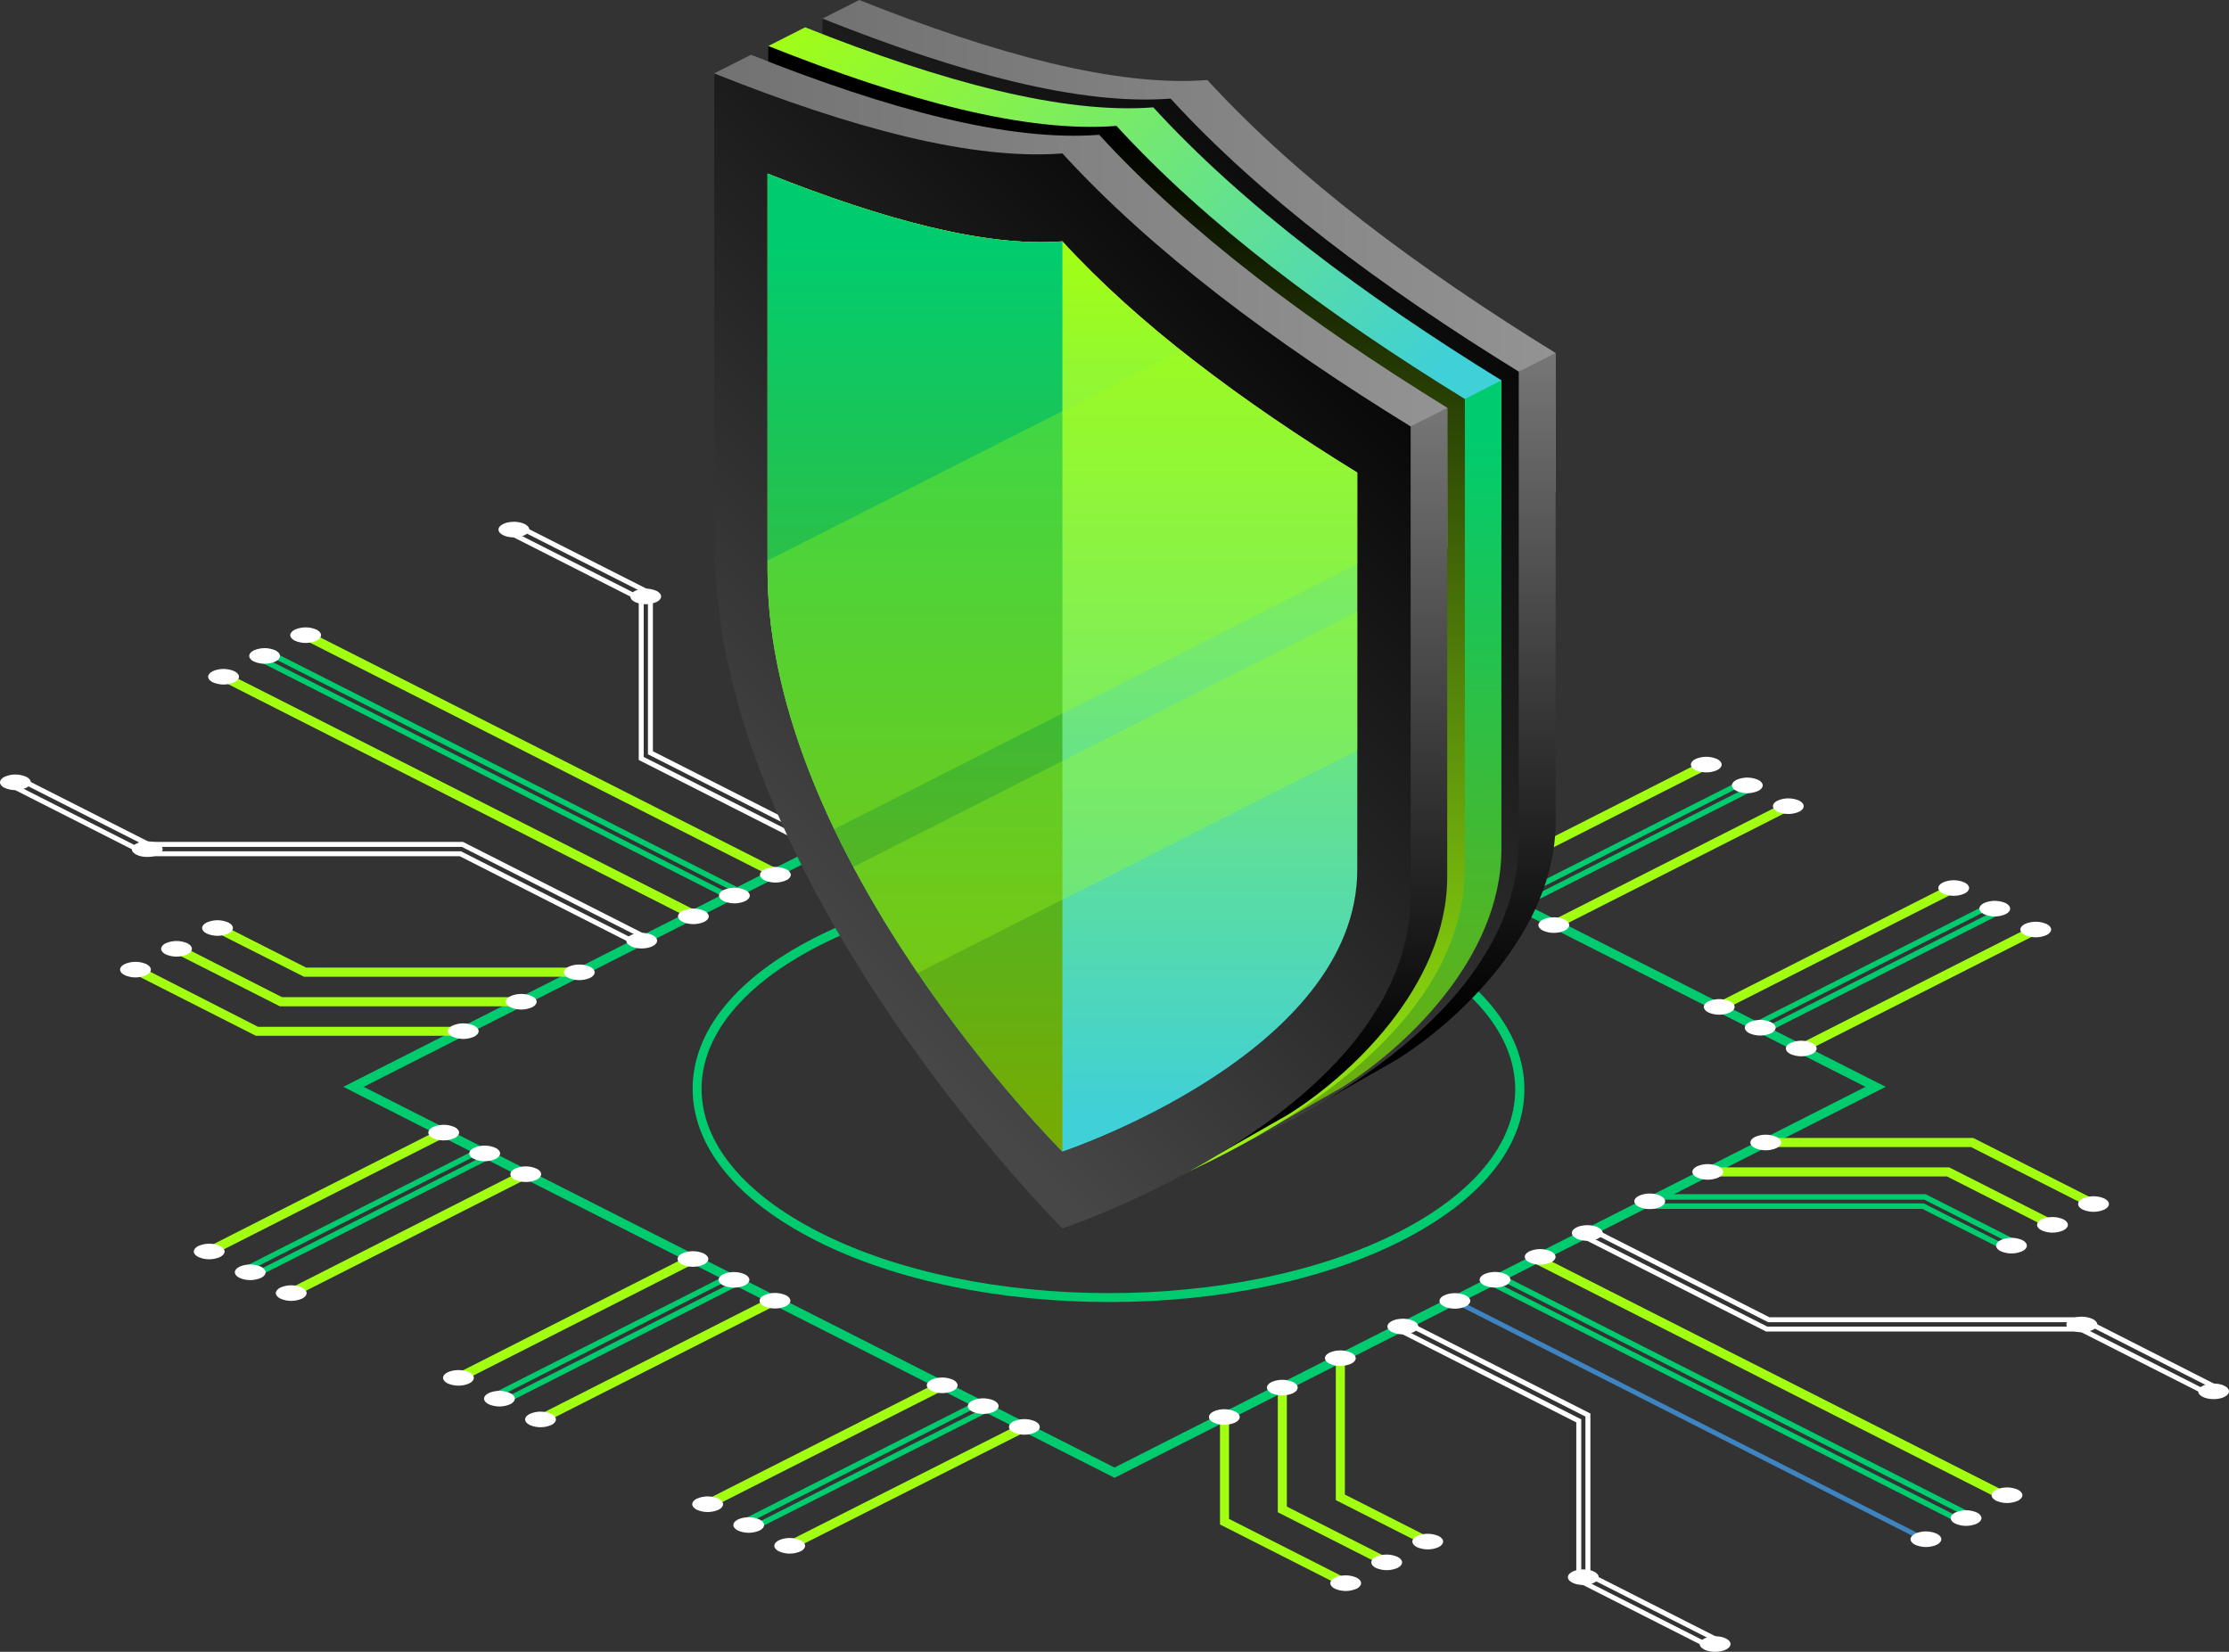 <svg id="eJtAUhIPlH91" xmlns="http://www.w3.org/2000/svg" xmlns:xlink="http://www.w3.org/1999/xlink" viewBox="134.657 26.118 1010.686 749.05" shape-rendering="geometricPrecision" text-rendering="geometricPrecision"><rect x="134.657" y="26.118" width="1010.686" height="749.05" fill="#333333" stroke="none"/><style><![CDATA[#eJtAUhIPlH94 {animation: eJtAUhIPlH94_c_o 3000ms linear infinite normal forwards}@keyframes eJtAUhIPlH94_c_o { 0% {opacity: 1;animation-timing-function: cubic-bezier(0.42,0,0.58,1)} 50% {opacity: 0.3} 100% {opacity: 1}} #eJtAUhIPlH9126_to {animation: eJtAUhIPlH9126_to__to 3000ms linear infinite normal forwards}@keyframes eJtAUhIPlH9126_to__to { 0% {transform: translate(649.229px,304.634px);animation-timing-function: cubic-bezier(0.42,0,0.58,1)} 50% {transform: translate(649.229px,295.63px);animation-timing-function: cubic-bezier(0.42,0,0.58,1)} 100% {transform: translate(649.229px,304.634px)}}]]></style><defs><linearGradient id="eJtAUhIPlH9128-fill" x1="507.617" y1="137.667" x2="840.032" y2="137.667" spreadMethod="pad" gradientUnits="userSpaceOnUse"><stop id="eJtAUhIPlH9128-fill-0" offset="0%" stop-color="rgb(114,114,114)"/><stop id="eJtAUhIPlH9128-fill-1" offset="100%" stop-color="rgb(147,147,147)"/></linearGradient><linearGradient id="eJtAUhIPlH9129-fill" x1="759.878" y1="189.848" x2="759.878" y2="489.922" spreadMethod="pad" gradientUnits="userSpaceOnUse"><stop id="eJtAUhIPlH9129-fill-0" offset="0%" stop-color="rgb(117,117,117)"/><stop id="eJtAUhIPlH9129-fill-1" offset="100%" stop-color="rgb(0,0,0)"/></linearGradient><linearGradient id="eJtAUhIPlH9130-fill" x1="514.098" y1="393.233" x2="803.581" y2="103.751" spreadMethod="pad" gradientUnits="userSpaceOnUse"><stop id="eJtAUhIPlH9130-fill-0" offset="0%" stop-color="rgb(71,71,71)"/><stop id="eJtAUhIPlH9130-fill-1" offset="100%" stop-color="rgb(0,0,0)"/></linearGradient><linearGradient id="eJtAUhIPlH9132-fill" x1="716.823" y1="265.888" x2="485.857" y2="34.922" spreadMethod="pad" gradientUnits="userSpaceOnUse"><stop id="eJtAUhIPlH9132-fill-0" offset="0%" stop-color="rgb(63,208,216)"/><stop id="eJtAUhIPlH9132-fill-1" offset="100%" stop-color="rgb(163,255,18)"/></linearGradient><linearGradient id="eJtAUhIPlH9133-fill" x1="735.291" y1="558.519" x2="735.291" y2="224.364" spreadMethod="pad" gradientUnits="userSpaceOnUse"><stop id="eJtAUhIPlH9133-fill-0" offset="0%" stop-color="rgb(121,170,0)"/><stop id="eJtAUhIPlH9133-fill-1" offset="100%" stop-color="rgb(0,204,111)"/></linearGradient><linearGradient id="eJtAUhIPlH9134-fill" x1="640.953" y1="572.326" x2="640.953" y2="84.597" spreadMethod="pad" gradientUnits="userSpaceOnUse"><stop id="eJtAUhIPlH9134-fill-0" offset="0%" stop-color="rgb(163,255,18)"/><stop id="eJtAUhIPlH9134-fill-1" offset="100%" stop-color="rgb(0,0,0)"/></linearGradient><linearGradient id="eJtAUhIPlH9137-fill" x1="458.443" y1="162.557" x2="790.933" y2="162.557" spreadMethod="pad" gradientUnits="userSpaceOnUse"><stop id="eJtAUhIPlH9137-fill-0" offset="0%" stop-color="rgb(114,114,114)"/><stop id="eJtAUhIPlH9137-fill-1" offset="100%" stop-color="rgb(147,147,147)"/></linearGradient><linearGradient id="eJtAUhIPlH9138-fill" x1="710.714" y1="214.719" x2="710.714" y2="514.811" spreadMethod="pad" gradientUnits="userSpaceOnUse"><stop id="eJtAUhIPlH9138-fill-0" offset="0%" stop-color="rgb(117,117,117)"/><stop id="eJtAUhIPlH9138-fill-1" offset="100%" stop-color="rgb(0,0,0)"/></linearGradient><linearGradient id="eJtAUhIPlH9139-fill" x1="465.039" y1="418.124" x2="754.54" y2="128.641" spreadMethod="pad" gradientUnits="userSpaceOnUse"><stop id="eJtAUhIPlH9139-fill-0" offset="0%" stop-color="rgb(71,71,71)"/><stop id="eJtAUhIPlH9139-fill-1" offset="100%" stop-color="rgb(0,0,0)"/></linearGradient><linearGradient id="eJtAUhIPlH9140-fill" x1="616.385" y1="533.895" x2="616.385" y2="133.904" spreadMethod="pad" gradientUnits="userSpaceOnUse"><stop id="eJtAUhIPlH9140-fill-0" offset="0%" stop-color="rgb(0,0,0)"/><stop id="eJtAUhIPlH9140-fill-1" offset="100%" stop-color="rgb(245,159,92)"/></linearGradient><linearGradient id="eJtAUhIPlH9141-fill" x1="616.385" y1="533.895" x2="616.385" y2="133.904" spreadMethod="pad" gradientUnits="userSpaceOnUse"><stop id="eJtAUhIPlH9141-fill-0" offset="0%" stop-color="rgb(63,208,216)"/><stop id="eJtAUhIPlH9141-fill-1" offset="100%" stop-color="rgb(163,255,18)"/></linearGradient><linearGradient id="eJtAUhIPlH9142-fill" x1="549.537" y1="549.706" x2="549.537" y2="136.684" spreadMethod="pad" gradientUnits="userSpaceOnUse"><stop id="eJtAUhIPlH9142-fill-0" offset="0%" stop-color="rgb(121,170,0)"/><stop id="eJtAUhIPlH9142-fill-1" offset="100%" stop-color="rgb(0,204,111)"/></linearGradient><linearGradient id="eJtAUhIPlH9147-fill" x1="509.869" y1="418.225" x2="703.671" y2="245.493" spreadMethod="pad" gradientUnits="userSpaceOnUse"><stop id="eJtAUhIPlH9147-fill-0" offset="0%" stop-color="rgb(0,0,0)"/><stop id="eJtAUhIPlH9147-fill-1" offset="100%" stop-color="rgb(255,255,255)"/></linearGradient><linearGradient id="eJtAUhIPlH9149-fill" x1="509.869" y1="418.225" x2="703.671" y2="245.493" spreadMethod="pad" gradientUnits="userSpaceOnUse"><stop id="eJtAUhIPlH9149-fill-0" offset="0%" stop-color="rgb(163,255,18)"/><stop id="eJtAUhIPlH9149-fill-1" offset="100%" stop-color="rgb(163,255,18)"/></linearGradient></defs><g id="eJtAUhIPlH92"><g id="eJtAUhIPlH93"><path id="eJtAUhIPlH94" d="M637.541,616.548C589.333,616.548,541.087,607.224,504.435,588.576C468.501,570.306,448.7,545.89,448.719,519.791C448.738,493.692,468.577,469.313,504.549,451.12L505.457,453.011L504.549,451.12C577.816,414.051,696.965,414.165,770.157,451.366C806.091,469.617,825.873,494.052,825.854,520.132C825.835,546.212,806.015,570.61,770.024,588.822C733.485,607.357,685.523,616.548,637.541,616.548ZM637.031,427.423C589.75,427.423,542.468,436.52,506.383,454.771C471.868,472.36,452.766,495.509,452.766,519.849C452.766,544.189,471.679,567.395,506.213,584.927C578.402,621.598,695.906,621.712,768.152,585.154C802.667,567.698,821.674,544.624,821.693,520.189C821.712,495.754,802.781,472.662,768.265,455.13C732.142,436.747,684.577,427.556,637.031,427.556L637.031,427.423Z" fill="rgb(0,204,111)" stroke="none" stroke-width="1"/><path id="eJtAUhIPlH95" d="M640,696.246L290.326,518.96L640,341.655L989.674,518.96L640,696.246ZM299.574,518.96L640,691.593L980.52,518.96L640,346.307L299.574,518.96Z" fill="rgb(0,204,111)" stroke="none" stroke-width="1"/><g id="eJtAUhIPlH96"><path id="eJtAUhIPlH97" d="M508.369,412.123L425.4,370.043L425.4,297.873L366.771,268.124L368.662,264.341L429.579,295.225L429.579,367.471L510.298,408.398L508.369,412.123Z" fill="none" stroke="rgb(255,255,255)" stroke-width="2.25"/><ellipse id="eJtAUhIPlH98" rx="6.979" ry="3.537" transform="matrix(1 0 0 1 367.66 266.269)" fill="rgb(255,255,255)" stroke="none" stroke-width="1"/><path id="eJtAUhIPlH99" d="M432.378,294.09C435.101,295.471,435.101,297.702,432.378,299.083C429.232,300.465,425.651,300.465,422.506,299.083C419.783,297.702,419.783,295.471,422.506,294.09C425.648,292.689,429.237,292.689,432.378,294.09Z" fill="rgb(255,255,255)" stroke="none" stroke-width="1"/><path id="eJtAUhIPlH910" d="M514.232,407.754C516.955,409.135,516.955,411.385,514.232,412.766C511.086,414.148,507.505,414.148,504.36,412.766C501.637,411.385,501.637,409.135,504.36,407.754C507.505,406.372,511.086,406.372,514.232,407.754Z" fill="rgb(255,255,255)" stroke="none" stroke-width="1"/></g><g id="eJtAUhIPlH911"><path id="eJtAUhIPlH912" d="M424.7,454.544L343.376,413.258L200.946,413.258L140.71,382.714L142.601,378.931L201.967,409.021L344.322,409.021L426.592,450.742L424.7,454.544Z" fill="none" stroke="rgb(255,255,255)" stroke-width="2.25"/><path id="eJtAUhIPlH913" d="M136.7,383.357C139.842,384.758,143.431,384.758,146.572,383.357C149.295,381.976,149.295,379.745,146.572,378.364C143.426,376.982,139.845,376.982,136.7,378.364C133.976,379.745,133.976,382.033,136.7,383.357Z" fill="rgb(255,255,255)" stroke="none" stroke-width="1"/><ellipse id="eJtAUhIPlH914" rx="6.979" ry="3.537" transform="matrix(1 0 0 1 201.418 411.177)" fill="rgb(255,255,255)" stroke="none" stroke-width="1"/><ellipse id="eJtAUhIPlH915" rx="6.979" ry="3.537" transform="matrix(1 0 0 1 425.626 452.671)" fill="rgb(255,255,255)" stroke="none" stroke-width="1"/></g><g id="eJtAUhIPlH916"><path id="eJtAUhIPlH917" d="M911.433,773.522L850.516,742.619L850.516,670.43L769.797,629.503L771.688,625.72L854.657,667.781L854.657,740.046L913.286,769.776L911.433,773.522Z" fill="none" stroke="rgb(255,255,255)" stroke-width="2.25"/><ellipse id="eJtAUhIPlH918" rx="6.979" ry="3.537" transform="matrix(1 0 0 1 912.34 771.631)" fill="rgb(255,255,255)" stroke="none" stroke-width="1"/><ellipse id="eJtAUhIPlH919" rx="6.979" ry="3.537" transform="matrix(1 0 0 1 852.558 741.314)" fill="rgb(255,255,255)" stroke="none" stroke-width="1"/><ellipse id="eJtAUhIPlH920" rx="6.979" ry="3.537" transform="matrix(1 0 0 1 770.723 627.65)" fill="rgb(255,255,255)" stroke="none" stroke-width="1"/></g><g id="eJtAUhIPlH921"><path id="eJtAUhIPlH922" d="M1137.4,658.894L1078.034,628.804L935.735,628.804L853.466,587.083L855.357,583.301L936.681,624.568L1079.036,624.568L1139.291,655.187L1137.4,658.894Z" fill="none" stroke="rgb(255,255,255)" stroke-width="2.25"/><ellipse id="eJtAUhIPlH923" rx="6.979" ry="3.537" transform="matrix(1 0 0 1 1138.36 657.04)" fill="rgb(255,255,255)" stroke="none" stroke-width="1"/><path id="eJtAUhIPlH924" d="M1083.518,624.227C1080.372,622.845,1076.791,622.845,1073.646,624.227C1070.923,625.608,1070.923,627.839,1073.646,629.22C1076.788,630.621,1080.377,630.621,1083.518,629.22C1086.336,627.896,1086.336,625.608,1083.518,624.227Z" fill="rgb(255,255,255)" stroke="none" stroke-width="1"/><ellipse id="eJtAUhIPlH925" rx="6.979" ry="3.537" transform="matrix(1 0 0 1 854.374 585.229)" fill="rgb(255,255,255)" stroke="none" stroke-width="1"/></g><g id="eJtAUhIPlH926"><path id="eJtAUhIPlH927" d="M592.265,369.229L588.161,369.229L588.161,323.064L534.26,295.735L536.151,291.952L592.34,320.434L592.265,369.229Z" fill="rgb(163,255,18)" stroke="none" stroke-width="1"/><path id="eJtAUhIPlH928" d="M565.957,382.563L561.853,382.563L561.853,328.587L515.65,305.173L517.541,301.39L566.014,325.976L565.957,382.563Z" fill="rgb(163,255,18)" stroke="none" stroke-width="1"/><path id="eJtAUhIPlH929" d="M539.65,395.896L535.546,395.896L535.546,334.109L497.059,314.591L498.95,310.808L539.707,331.479L539.65,395.896Z" fill="rgb(163,255,18)" stroke="none" stroke-width="1"/><path id="eJtAUhIPlH930" d="M540.104,291.385C536.962,289.984,533.373,289.984,530.232,291.385C527.509,292.766,527.509,294.997,530.232,296.378C533.378,297.76,536.959,297.76,540.104,296.378C542.827,295.035,542.827,292.766,540.104,291.385Z" fill="rgb(255,255,255)" stroke="none" stroke-width="1"/><path id="eJtAUhIPlH931" d="M521.513,300.804C518.367,299.422,514.786,299.422,511.641,300.804C508.918,302.185,508.918,304.435,511.641,305.816C514.787,307.198,518.368,307.198,521.513,305.816C524.236,304.492,524.236,302.184,521.513,300.804Z" fill="rgb(255,255,255)" stroke="none" stroke-width="1"/><path id="eJtAUhIPlH932" d="M502.903,310.165C499.757,308.783,496.176,308.783,493.031,310.165C490.308,311.546,490.308,313.777,493.031,315.158C496.177,316.54,499.758,316.54,502.903,315.158C505.721,313.948,505.721,311.622,502.903,310.165Z" fill="rgb(255,255,255)" stroke="none" stroke-width="1"/><path id="eJtAUhIPlH933" d="M595.14,366.733C591.994,365.351,588.413,365.351,585.268,366.733C582.545,368.114,582.545,370.345,585.268,371.726C588.414,373.108,591.995,373.108,595.14,371.726C597.863,370.345,597.863,368.113,595.14,366.733Z" fill="rgb(255,255,255)" stroke="none" stroke-width="1"/><path id="eJtAUhIPlH934" d="M568.851,380.142C565.705,378.76,562.124,378.76,558.979,380.142C556.256,381.523,556.256,383.754,558.979,385.135C562.125,386.517,565.706,386.517,568.851,385.135C571.575,383.678,571.575,381.447,568.851,380.142Z" fill="rgb(255,255,255)" stroke="none" stroke-width="1"/><path id="eJtAUhIPlH935" d="M542.544,393.381C539.398,391.999,535.817,391.999,532.672,393.381C529.949,394.762,529.949,396.993,532.672,398.393C535.818,399.775,539.399,399.775,542.544,398.393C545.267,397.012,545.267,394.78,542.544,393.381Z" fill="rgb(255,255,255)" stroke="none" stroke-width="1"/></g><g id="eJtAUhIPlH936"><path id="eJtAUhIPlH937" d="M485.144,423.887L272.322,316.085L274.213,312.302L487.036,420.103L485.144,423.887Z" fill="rgb(163,255,18)" stroke="none" stroke-width="1"/><path id="eJtAUhIPlH938" d="M466.534,433.324L253.731,325.428L255.622,321.645L468.426,429.56L466.534,433.324Z" fill="none" stroke="rgb(0,204,111)" stroke-width="2.5"/><path id="eJtAUhIPlH939" d="M447.943,442.761L235.121,334.846L237.012,331.063L449.835,438.864L447.943,442.761Z" fill="rgb(163,255,18)" stroke="none" stroke-width="1"/><path id="eJtAUhIPlH940" d="M278.184,311.641C275.038,310.259,271.457,310.259,268.312,311.641C265.589,313.022,265.589,315.253,268.312,316.634C271.458,318.016,275.039,318.016,278.184,316.634C280.908,315.253,280.908,313.021,278.184,311.641Z" fill="rgb(255,255,255)" stroke="none" stroke-width="1"/><path id="eJtAUhIPlH941" d="M259.574,321.059C256.428,319.677,252.847,319.677,249.702,321.059C246.979,322.44,246.979,324.69,249.702,326.071C252.848,327.453,256.429,327.453,259.574,326.071C262.298,324.69,262.298,322.44,259.574,321.059Z" fill="rgb(255,255,255)" stroke="none" stroke-width="1"/><path id="eJtAUhIPlH942" d="M240.946,330.496C237.8,329.114,234.219,329.114,231.074,330.496C228.351,331.877,228.351,334.108,231.074,335.489C234.22,336.871,237.801,336.871,240.946,335.489C243.707,334.109,243.707,331.877,240.946,330.496Z" fill="rgb(255,255,255)" stroke="none" stroke-width="1"/><path id="eJtAUhIPlH943" d="M491.177,420.293C488.035,418.892,484.446,418.892,481.305,420.293C478.582,421.674,478.582,423.905,481.305,425.286C484.451,426.668,488.032,426.668,491.177,425.286C493.901,423.905,493.901,421.749,491.177,420.293Z" fill="rgb(255,255,255)" stroke="none" stroke-width="1"/><path id="eJtAUhIPlH944" d="M472.586,429.712C469.44,428.33,465.859,428.33,462.714,429.712C459.991,431.093,459.991,433.343,462.714,434.724C465.86,436.106,469.441,436.106,472.586,434.724C475.31,433.343,475.31,431.092,472.586,429.712Z" fill="rgb(255,255,255)" stroke="none" stroke-width="1"/><path id="eJtAUhIPlH945" d="M453.976,439.149C450.837,437.768,447.262,437.768,444.123,439.149C441.4,440.53,441.4,442.761,444.123,444.142C447.262,445.523,450.837,445.523,453.976,444.142C456.719,442.761,456.719,440.53,453.976,439.149Z" fill="rgb(255,255,255)" stroke="none" stroke-width="1"/></g><g id="eJtAUhIPlH946"><path id="eJtAUhIPlH947" d="M397.314,469.031L272.492,469.031L232.379,448.795L234.27,445.012L273.457,464.889L397.372,464.889L397.314,469.031Z" fill="rgb(163,255,18)" stroke="none" stroke-width="1"/><path id="eJtAUhIPlH948" d="M371.007,482.44L261.541,482.44L213.768,458.232L215.659,454.449L262.505,478.298L371.006,478.298L371.006,482.44Z" fill="rgb(163,255,18)" stroke="none" stroke-width="1"/><path id="eJtAUhIPlH949" d="M344.7,495.792L250.648,495.792L195.178,467.65L197.069,463.867L251.613,491.725L344.7,491.725L344.7,495.792Z" fill="rgb(163,255,18)" stroke="none" stroke-width="1"/><path id="eJtAUhIPlH950" d="M238.222,449.437C240.945,448.056,240.945,445.825,238.222,444.444C235.076,443.062,231.495,443.062,228.35,444.444C225.627,445.825,225.627,448.056,228.35,449.437C231.496,450.819,235.077,450.819,238.222,449.437Z" fill="rgb(255,255,255)" stroke="none" stroke-width="1"/><path id="eJtAUhIPlH951" d="M219.631,458.875C222.354,457.494,222.354,455.244,219.631,453.863C216.485,452.481,212.904,452.481,209.759,453.863C207.036,455.244,207.036,457.494,209.759,458.875C212.905,460.256,216.485,460.256,219.631,458.875Z" fill="rgb(255,255,255)" stroke="none" stroke-width="1"/><path id="eJtAUhIPlH952" d="M201.021,468.293C203.744,466.912,203.744,464.681,201.021,463.3C197.875,461.918,194.294,461.918,191.149,463.3C188.426,464.681,188.426,466.912,191.149,468.293C194.291,469.694,197.88,469.694,201.021,468.293Z" fill="rgb(255,255,255)" stroke="none" stroke-width="1"/><path id="eJtAUhIPlH953" d="M402.251,469.541C404.974,468.16,404.974,465.91,402.251,464.529C399.105,463.147,395.524,463.147,392.379,464.529C389.656,465.91,389.656,468.16,392.379,469.541C395.524,470.923,399.105,470.923,402.251,469.541Z" fill="rgb(255,255,255)" stroke="none" stroke-width="1"/><path id="eJtAUhIPlH954" d="M375.943,482.875C378.666,481.494,378.666,479.244,375.943,477.863C372.797,476.481,369.216,476.481,366.071,477.863C363.348,479.244,363.348,481.494,366.071,482.875C369.217,484.256,372.798,484.256,375.943,482.875Z" fill="rgb(255,255,255)" stroke="none" stroke-width="1"/><path id="eJtAUhIPlH955" d="M349.636,496.208C352.359,494.827,352.359,492.596,349.636,491.215C346.494,489.814,342.905,489.814,339.764,491.215C337.041,492.596,337.041,494.827,339.764,496.208C342.909,497.59,346.49,497.59,349.636,496.208Z" fill="rgb(255,255,255)" stroke="none" stroke-width="1"/></g><g id="eJtAUhIPlH956"><path id="eJtAUhIPlH957" d="M230.487,595.518L228.596,591.735L334.922,537.815L336.813,541.597L230.487,595.518Z" fill="rgb(163,255,18)" stroke="none" stroke-width="1"/><path id="eJtAUhIPlH958" d="M249.021,604.917L247.13,601.134L353.475,547.233L355.366,551.015L249.021,604.917Z" fill="none" stroke="rgb(0,204,111)" stroke-width="2.5"/><path id="eJtAUhIPlH959" d="M267.612,614.336L265.721,610.553L372.066,556.633L373.957,560.415L267.612,614.336Z" fill="rgb(163,255,18)" stroke="none" stroke-width="1"/><path id="eJtAUhIPlH960" d="M234.44,596.123C237.182,594.742,237.163,592.511,234.44,591.13C231.301,589.749,227.726,589.749,224.587,591.13C221.845,592.511,221.845,594.742,224.587,596.123C227.726,597.504,231.3,597.504,234.44,596.123Z" fill="rgb(255,255,255)" stroke="none" stroke-width="1"/><path id="eJtAUhIPlH961" d="M253.05,605.56C255.773,604.179,255.773,601.929,253.05,600.548C249.904,599.166,246.323,599.166,243.178,600.548C240.455,601.929,240.455,604.179,243.178,605.56C246.323,606.942,249.904,606.942,253.05,605.56Z" fill="rgb(255,255,255)" stroke="none" stroke-width="1"/><path id="eJtAUhIPlH962" d="M271.641,614.979C274.364,613.598,274.364,611.367,271.641,609.986C268.495,608.604,264.914,608.604,261.769,609.986C259.046,611.367,259.046,613.598,261.769,614.979C264.91,616.379,268.499,616.379,271.641,614.979Z" fill="rgb(255,255,255)" stroke="none" stroke-width="1"/><path id="eJtAUhIPlH963" d="M359.376,551.641C362.099,550.26,362.099,548.029,359.376,546.648C356.232,545.257,352.647,545.257,349.504,546.648C346.781,548.048,346.781,550.279,349.504,551.66C352.652,553.035,356.233,553.028,359.376,551.641Z" fill="rgb(255,255,255)" stroke="none" stroke-width="1"/><path id="eJtAUhIPlH964" d="M340.785,542.203C343.508,540.822,343.508,538.591,340.785,537.21C337.639,535.828,334.058,535.828,330.913,537.21C328.19,538.591,328.19,540.822,330.913,542.203C334.054,543.604,337.643,543.604,340.785,542.203Z" fill="rgb(255,255,255)" stroke="none" stroke-width="1"/><path id="eJtAUhIPlH965" d="M377.986,561.078C380.709,559.697,380.709,557.447,377.986,556.066C374.84,554.684,371.259,554.684,368.114,556.066C365.391,557.447,365.391,559.697,368.114,561.078C371.259,562.46,374.84,562.46,377.986,561.078Z" fill="rgb(255,255,255)" stroke="none" stroke-width="1"/></g><g id="eJtAUhIPlH966"><path id="eJtAUhIPlH967" d="M361.986,662.203L360.095,658.42L466.421,604.5L468.312,608.282L361.986,662.203Z" fill="none" stroke="rgb(0,204,111)" stroke-width="2.5"/><path id="eJtAUhIPlH968" d="M380.615,671.641L378.724,667.858L485.05,613.957L486.941,617.74L380.615,671.641Z" fill="rgb(163,255,18)" stroke="none" stroke-width="1"/><path id="eJtAUhIPlH969" d="M343.489,652.804L341.598,649.021L447.943,595.101L449.834,598.883L343.489,652.804Z" fill="rgb(163,255,18)" stroke="none" stroke-width="1"/><path id="eJtAUhIPlH970" d="M347.461,653.428C350.184,652.047,350.184,649.797,347.461,648.416C344.315,647.034,340.734,647.034,337.589,648.416C334.866,649.797,334.866,652.047,337.589,653.428C340.734,654.81,344.315,654.81,347.461,653.428Z" fill="rgb(255,255,255)" stroke="none" stroke-width="1"/><path id="eJtAUhIPlH971" d="M366.052,662.865C368.775,661.466,368.775,659.234,366.052,657.853C362.906,656.471,359.325,656.471,356.18,657.853C353.457,659.234,353.457,661.465,356.18,662.865C359.325,664.247,362.906,664.247,366.052,662.865Z" fill="rgb(255,255,255)" stroke="none" stroke-width="1"/><path id="eJtAUhIPlH972" d="M384.681,672.284C387.404,670.903,387.404,668.672,384.681,667.291C381.539,665.89,377.95,665.89,374.809,667.291C372.086,668.672,372.086,670.903,374.809,672.284C377.954,673.665,381.535,673.665,384.681,672.284Z" fill="rgb(255,255,255)" stroke="none" stroke-width="1"/><path id="eJtAUhIPlH973" d="M453.787,599.527C456.51,598.146,456.51,595.915,453.787,594.534C450.645,593.133,447.056,593.133,443.915,594.534C441.192,595.915,441.192,598.146,443.915,599.527C447.061,600.909,450.641,600.909,453.787,599.527Z" fill="rgb(255,255,255)" stroke="none" stroke-width="1"/><path id="eJtAUhIPlH974" d="M472.397,608.983C475.12,607.602,475.12,605.352,472.397,603.971C469.251,602.589,465.67,602.589,462.525,603.971C459.802,605.352,459.802,607.602,462.525,608.983C465.671,610.365,469.251,610.365,472.397,608.983Z" fill="rgb(255,255,255)" stroke="none" stroke-width="1"/><path id="eJtAUhIPlH975" d="M490.988,618.44C493.711,617.059,493.711,614.828,490.988,613.447C487.842,612.065,484.261,612.065,481.116,613.447C478.393,614.828,478.393,617.059,481.116,618.44C484.262,619.821,487.842,619.821,490.988,618.44Z" fill="rgb(255,255,255)" stroke="none" stroke-width="1"/></g><g id="eJtAUhIPlH976"><path id="eJtAUhIPlH977" d="M475.045,719.508L473.154,715.725L579.48,661.938L581.371,665.721L475.045,719.508Z" fill="none" stroke="rgb(0,204,111)" stroke-width="2.5"/><path id="eJtAUhIPlH978" d="M493.636,728.927L491.745,725.144L598.128,671.395L600.019,675.177L493.636,728.927Z" fill="rgb(163,255,18)" stroke="none" stroke-width="1"/><path id="eJtAUhIPlH979" d="M456.548,710.109L454.657,706.326L561.002,652.482L562.893,656.264L456.548,710.109Z" fill="rgb(163,255,18)" stroke="none" stroke-width="1"/><path id="eJtAUhIPlH980" d="M460.463,710.733C463.186,709.352,463.186,707.102,460.463,705.721C457.317,704.339,453.736,704.339,450.591,705.721C447.868,707.102,447.868,709.352,450.591,710.733C453.737,712.115,457.318,712.115,460.463,710.733Z" fill="rgb(255,255,255)" stroke="none" stroke-width="1"/><path id="eJtAUhIPlH981" d="M479.073,720.151C481.796,718.77,481.796,716.539,479.073,715.158C475.934,713.777,472.359,713.777,469.22,715.158C466.497,716.539,466.497,718.77,469.22,720.151C472.36,721.528,475.933,721.528,479.073,720.151Z" fill="rgb(255,255,255)" stroke="none" stroke-width="1"/><path id="eJtAUhIPlH982" d="M497.664,729.589C500.387,728.208,500.387,725.958,497.664,724.577C494.518,723.195,490.937,723.195,487.792,724.577C485.069,725.958,485.069,728.208,487.792,729.589C490.938,730.97,494.519,730.97,497.664,729.589Z" fill="rgb(255,255,255)" stroke="none" stroke-width="1"/><path id="eJtAUhIPlH983" d="M566.809,656.813C569.532,655.432,569.532,653.182,566.809,651.801C563.663,650.419,560.082,650.419,556.937,651.801C554.214,653.182,554.214,655.432,556.937,656.813C560.082,658.195,563.663,658.195,566.809,656.813Z" fill="rgb(255,255,255)" stroke="none" stroke-width="1"/><path id="eJtAUhIPlH984" d="M585.4,666.232C588.123,664.851,588.123,662.62,585.4,661.239C582.254,659.857,578.673,659.857,575.528,661.239C572.805,662.62,572.805,664.851,575.528,666.232C578.669,667.632,582.258,667.632,585.4,666.232Z" fill="rgb(255,255,255)" stroke="none" stroke-width="1"/><path id="eJtAUhIPlH985" d="M604.066,675.669C606.808,674.288,606.808,672.057,604.066,670.657C600.927,669.276,597.352,669.276,594.213,670.657C591.471,672.038,591.471,674.288,594.213,675.669C597.352,677.05,600.927,677.05,604.066,675.669Z" fill="rgb(255,255,255)" stroke="none" stroke-width="1"/></g><g id="eJtAUhIPlH986"><path id="eJtAUhIPlH987" d="M744.019,745.891L687.83,717.409L687.83,668.671L691.934,668.671L691.934,714.893L745.835,742.222L744.019,745.891Z" fill="rgb(163,255,18)" stroke="none" stroke-width="1"/><path id="eJtAUhIPlH988" d="M762.515,736.454L714.042,711.868L714.042,655.32L718.146,655.32L718.146,709.296L764.349,732.729L762.515,736.454Z" fill="rgb(163,255,18)" stroke="none" stroke-width="1"/><path id="eJtAUhIPlH989" d="M781.106,727.017L740.35,706.365L740.35,642.062L744.454,642.062L744.454,703.849L782.941,723.367L781.106,727.017Z" fill="rgb(163,255,18)" stroke="none" stroke-width="1"/><path id="eJtAUhIPlH990" d="M739.896,746.534C743.042,747.916,746.623,747.916,749.768,746.534C752.491,745.153,752.491,742.903,749.768,741.522C746.622,740.14,743.041,740.14,739.896,741.522C737.173,742.903,737.173,745.154,739.896,746.534Z" fill="rgb(255,255,255)" stroke="none" stroke-width="1"/><path id="eJtAUhIPlH991" d="M711.149,657.853C714.295,659.235,717.876,659.235,721.021,657.853C723.744,656.453,723.744,654.222,721.021,652.841C717.875,651.459,714.294,651.459,711.149,652.841C708.426,654.222,708.426,656.454,711.149,657.853Z" fill="rgb(255,255,255)" stroke="none" stroke-width="1"/><path id="eJtAUhIPlH992" d="M684.861,671.187C688.007,672.569,691.588,672.569,694.733,671.187C697.456,669.806,697.456,667.556,694.733,666.175C691.587,664.793,688.006,664.793,684.861,666.175C682.137,667.612,682.137,669.806,684.861,671.187Z" fill="rgb(255,255,255)" stroke="none" stroke-width="1"/><path id="eJtAUhIPlH993" d="M758.487,737.097C761.633,738.479,765.214,738.479,768.359,737.097C771.082,735.716,771.082,733.485,768.359,732.104C765.217,730.703,761.628,730.703,758.487,732.104C755.764,733.485,755.764,735.697,758.487,737.097Z" fill="rgb(255,255,255)" stroke="none" stroke-width="1"/><path id="eJtAUhIPlH994" d="M777.097,727.679C780.243,729.061,783.824,729.061,786.969,727.679C789.692,726.279,789.692,724.048,786.969,722.667C783.823,721.285,780.242,721.285,777.097,722.667C774.374,724.047,774.374,726.241,777.097,727.679Z" fill="rgb(255,255,255)" stroke="none" stroke-width="1"/><path id="eJtAUhIPlH995" d="M737.456,644.501C740.602,645.883,744.183,645.883,747.328,644.501C750.051,643.12,750.051,640.889,747.328,639.508C744.182,638.126,740.601,638.126,737.456,639.508C734.733,640.889,734.733,643.121,737.456,644.501Z" fill="rgb(255,255,255)" stroke="none" stroke-width="1"/></g><g id="eJtAUhIPlH996"><path id="eJtAUhIPlH997" d="M794.345,616.038L1006.752,723.839" fill="none" stroke="rgb(61,132,192)" stroke-width="2.2" stroke-miterlimit="10"/><path id="eJtAUhIPlH998" d="M1043.045,706.761L830.222,598.865L832.113,595.083L1044.936,702.979L1043.045,706.761Z" fill="rgb(163,255,18)" stroke="none" stroke-width="1"/><path id="eJtAUhIPlH999" d="M1024.435,716.199L811.631,608.303L813.522,604.521L1026.326,712.436L1024.435,716.199Z" fill="none" stroke="rgb(0,204,111)" stroke-width="2.5"/><path id="eJtAUhIPlH9100" d="M1002.988,721.608C1000.265,722.989,1000.265,725.22,1002.988,726.601C1006.134,727.983,1009.715,727.983,1012.86,726.601C1015.583,725.22,1015.583,722.989,1012.86,721.608C1009.719,720.207,1006.13,720.207,1002.988,721.608Z" fill="rgb(255,255,255)" stroke="none" stroke-width="1"/><path id="eJtAUhIPlH9101" d="M1021.182,712C1018.459,713.381,1018.459,715.631,1021.182,717.012C1024.328,718.394,1027.909,718.394,1031.054,717.012C1033.777,715.631,1033.777,713.381,1031.054,712C1027.909,710.618,1024.328,710.618,1021.182,712Z" fill="rgb(255,255,255)" stroke="none" stroke-width="1"/><path id="eJtAUhIPlH9102" d="M1039.754,701.655C1037.031,703.036,1037.031,705.267,1039.754,706.648C1042.9,708.03,1046.481,708.03,1049.626,706.648C1052.349,705.267,1052.349,703.036,1049.626,701.655C1046.485,700.254,1042.896,700.254,1039.754,701.655Z" fill="rgb(255,255,255)" stroke="none" stroke-width="1"/><path id="eJtAUhIPlH9103" d="M789.409,613.541C786.686,614.922,786.686,617.153,789.409,618.534C792.555,619.916,796.136,619.916,799.281,618.534C802.004,617.153,802.004,614.922,799.281,613.541C796.136,612.16,792.555,612.16,789.409,613.541Z" fill="rgb(255,255,255)" stroke="none" stroke-width="1"/><path id="eJtAUhIPlH9104" d="M807.603,603.934C804.88,605.315,804.88,607.565,807.603,608.946C810.749,610.328,814.33,610.328,817.475,608.946C820.198,607.565,820.198,605.315,817.475,603.934C814.329,602.552,810.749,602.552,807.603,603.934Z" transform="matrix(1 0 0 1 0 0)" fill="rgb(255,255,255)" stroke="none" stroke-width="1"/><path id="eJtAUhIPlH9105" d="M828.066,593.57C825.343,594.951,825.343,597.182,828.066,598.563C831.212,599.945,834.793,599.945,837.938,598.563C840.661,597.182,840.661,594.951,837.938,593.57C834.793,592.188,831.212,592.188,828.066,593.57Z" fill="rgb(255,255,255)" stroke="none" stroke-width="1"/></g><g id="eJtAUhIPlH9106"><path id="eJtAUhIPlH9107" d="M1045.787,592.832L1006.6,573.05L882.686,573.05L882.686,568.889L1007.509,568.889L1047.566,589.201L1045.787,592.832Z" fill="none" stroke="rgb(0,204,111)" stroke-width="2.5"/><path id="eJtAUhIPlH9108" d="M1064.397,583.395L1017.494,559.603L908.993,559.603L908.993,555.461L1018.459,555.461L1066.232,579.669L1064.397,583.395Z" fill="rgb(163,255,18)" stroke="none" stroke-width="1"/><path id="eJtAUhIPlH9109" d="M1082.988,573.957L1028.388,546.269L935.3,546.269L935.3,542.127L1029.352,542.127L1084.822,570.25L1082.988,573.957Z" fill="rgb(163,255,18)" stroke="none" stroke-width="1"/><path id="eJtAUhIPlH9110" d="M1041.778,588.463C1039.055,589.844,1039.055,592.094,1041.778,593.475C1044.924,594.857,1048.505,594.857,1051.65,593.475C1054.373,592.094,1054.373,589.844,1051.65,588.463C1048.504,587.082,1044.924,587.082,1041.778,588.463Z" fill="rgb(255,255,255)" stroke="none" stroke-width="1"/><path id="eJtAUhIPlH9111" d="M1060.369,579.026C1057.646,580.407,1057.646,582.657,1060.369,584.038C1063.515,585.42,1067.096,585.42,1070.241,584.038C1072.964,582.657,1072.964,580.407,1070.241,579.026C1067.095,577.644,1063.515,577.644,1060.369,579.026Z" fill="rgb(255,255,255)" stroke="none" stroke-width="1"/><path id="eJtAUhIPlH9112" d="M1078.979,569.608C1076.256,570.989,1076.256,573.22,1078.979,574.601C1082.125,575.983,1085.706,575.983,1088.851,574.601C1091.574,573.22,1091.574,570.989,1088.851,569.608C1085.705,568.226,1082.125,568.226,1078.979,569.608Z" fill="rgb(255,255,255)" stroke="none" stroke-width="1"/><path id="eJtAUhIPlH9113" d="M877.749,568.378C875.026,569.759,875.026,571.99,877.749,573.371C880.895,574.753,884.476,574.753,887.621,573.371C890.344,571.99,890.344,569.759,887.621,568.378C884.48,566.978,880.891,566.978,877.749,568.378Z" fill="rgb(255,255,255)" stroke="none" stroke-width="1"/><path id="eJtAUhIPlH9114" d="M904.057,555.026C901.334,556.407,901.334,558.657,904.057,560.038C907.203,561.42,910.784,561.42,913.929,560.038C916.652,558.657,916.652,556.407,913.929,555.026C910.783,553.644,907.202,553.644,904.057,555.026Z" fill="rgb(255,255,255)" stroke="none" stroke-width="1"/><path id="eJtAUhIPlH9115" d="M930.364,541.693C927.641,543.074,927.641,545.324,930.364,546.705C933.51,548.087,937.091,548.087,940.236,546.705C942.959,545.324,942.959,543.074,940.236,541.693C937.091,540.311,933.51,540.311,930.364,541.693Z" fill="rgb(255,255,255)" stroke="none" stroke-width="1"/></g><g id="eJtAUhIPlH9116"><path id="eJtAUhIPlH9117" d="M821.56,438.033L819.669,434.25L925.995,380.33L927.886,384.113L821.56,438.033Z" fill="none" stroke="rgb(0,204,111)" stroke-width="2.5"/><path id="eJtAUhIPlH9118" d="M840.095,447.47L838.204,443.687L944.549,389.767L946.44,393.55L840.095,447.47Z" fill="rgb(163,255,18)" stroke="none" stroke-width="1"/><path id="eJtAUhIPlH9119" d="M802.969,428.634L801.078,424.851L907.423,370.931L909.314,374.714L802.969,428.634Z" fill="rgb(163,255,18)" stroke="none" stroke-width="1"/><path id="eJtAUhIPlH9120" d="M950.468,394.194C953.191,392.813,953.191,390.582,950.468,389.182C947.322,387.8,943.741,387.8,940.596,389.182C937.873,390.582,937.873,392.813,940.596,394.194C943.742,395.576,947.322,395.576,950.468,394.194Z" fill="rgb(255,255,255)" stroke="none" stroke-width="1"/><path id="eJtAUhIPlH9121" d="M931.877,384.757C934.6,383.376,934.6,381.145,931.877,379.764C928.731,378.382,925.15,378.382,922.005,379.764C919.282,381.145,919.282,383.376,922.005,384.776C925.151,386.16,928.736,386.154,931.877,384.757Z" fill="rgb(255,255,255)" stroke="none" stroke-width="1"/><path id="eJtAUhIPlH9122" d="M913.267,375.338C915.99,373.957,915.99,371.707,913.267,370.326C910.121,368.944,906.54,368.944,903.395,370.326C900.672,371.707,900.672,373.957,903.395,375.338C906.541,376.72,910.121,376.72,913.267,375.338Z" fill="rgb(255,255,255)" stroke="none" stroke-width="1"/><path id="eJtAUhIPlH9123" d="M844.123,448.113C846.865,446.732,846.865,444.482,844.123,443.101C840.984,441.72,837.409,441.72,834.27,443.101C831.528,444.482,831.528,446.732,834.27,448.113C837.409,449.494,840.984,449.494,844.123,448.113Z" fill="rgb(255,255,255)" stroke="none" stroke-width="1"/><path id="eJtAUhIPlH9124" d="M825.532,438.771C828.255,437.39,828.255,435.159,825.532,433.778C822.386,432.396,818.805,432.396,815.66,433.778C812.937,435.159,812.937,437.39,815.66,438.771C818.805,440.152,822.386,440.152,825.532,438.771Z" fill="rgb(255,255,255)" stroke="none" stroke-width="1"/><path id="eJtAUhIPlH9125" d="M806.941,429.314C809.664,427.933,809.664,425.683,806.941,424.302C803.795,422.92,800.214,422.92,797.069,424.302C794.346,425.683,794.346,427.933,797.069,429.314C800.214,430.696,803.795,430.696,806.941,429.314Z" fill="rgb(255,255,255)" stroke="none" stroke-width="1"/></g><g id="eJtAUhIPlH9126_to" transform="translate(649.229,304.634)"><g id="eJtAUhIPlH9126" transform="translate(-649.229,-304.634)"><g id="eJtAUhIPlH9127"><path id="eJtAUhIPlH9128" d="M839.981,186.175C777.456,147.631,722.912,106.894,682.118,62.411C641.324,65.569,586.78,51.063,524.255,26.118L507.612,34.534L530.477,208.529L840.018,249.286L839.981,186.175Z" fill="url(#eJtAUhIPlH9128-fill)" stroke="none" stroke-width="1"/><path id="eJtAUhIPlH9129" d="M679.716,525.485L691.669,544.984L737.967,523.745L767.811,506.724C795.102,489.703,840.019,448.814,840.019,398.696L840.019,186.176L823.338,194.63L679.716,525.485Z" fill="url(#eJtAUhIPlH9129-fill)" stroke="none" stroke-width="1"/><path id="eJtAUhIPlH9130" d="M665.437,70.827C624.643,73.985,570.099,59.479,507.574,34.534L507.574,247.111C507.574,401.059,665.437,558.26,665.437,558.26C665.437,558.26,823.3,505.74,823.3,407.206L823.3,194.629C760.794,156.085,706.194,115.366,665.437,70.827Z" fill="url(#eJtAUhIPlH9130-fill)" stroke="none" stroke-width="1"/></g><g id="eJtAUhIPlH9131"><path id="eJtAUhIPlH9132" d="M815.452,198.582C752.927,160.038,698.383,119.32,657.589,74.8C616.795,77.939,562.232,63.358,499.726,38.507L483.026,46.98L505.891,220.975L815.451,261.75L815.451,198.582Z" fill="url(#eJtAUhIPlH9132-fill)" stroke="none" stroke-width="1"/><path id="eJtAUhIPlH9133" d="M655.13,537.91L667.083,557.428L713.381,536.17L743.206,519.149C770.516,502.128,815.433,461.22,815.433,411.102L815.433,198.582L798.866,207.055L655.13,537.91Z" fill="url(#eJtAUhIPlH9133-fill)" stroke="none" stroke-width="1"/><path id="eJtAUhIPlH9134" d="M640.908,83.215C600.114,86.411,545.57,71.867,483.026,46.979L483.026,259.556C483.026,413.504,640.889,570.705,640.889,570.705C640.889,570.705,798.865,518.204,798.865,419.632L798.865,207.054C736.246,168.53,681.702,127.792,640.908,83.215Z" fill="url(#eJtAUhIPlH9134-fill)" stroke="none" stroke-width="1"/></g><g id="eJtAUhIPlH9135"><g id="eJtAUhIPlH9136"><path id="eJtAUhIPlH9137" d="M790.922,211.045C728.397,172.501,673.853,131.764,633.059,87.244C592.265,90.402,537.702,75.896,475.177,50.951L458.439,59.424L481.304,233.419L790.921,274.232L790.921,211.045Z" fill="url(#eJtAUhIPlH9137-fill)" stroke="none" stroke-width="1"/><path id="eJtAUhIPlH9138" d="M630.544,550.355L642.516,569.854L688.795,548.615L718.639,531.594C745.93,514.573,790.866,473.684,790.866,423.566L790.866,211.046L774.28,219.5L630.544,550.355Z" fill="url(#eJtAUhIPlH9138-fill)" stroke="none" stroke-width="1"/><path id="eJtAUhIPlH9139" d="M616.378,95.697C575.584,98.855,521.04,84.349,458.515,59.423L458.515,272C458.515,425.929,616.378,583.149,616.378,583.149C616.378,583.149,774.279,530.629,774.279,432.076L774.279,219.499C711.716,180.955,657.173,140.217,616.378,95.697Z" fill="url(#eJtAUhIPlH9139-fill)" stroke="none" stroke-width="1"/><path id="eJtAUhIPlH9140" d="M616.378,135.565C581.825,138.232,535.64,125.882,482.685,104.832L482.685,284.841C482.685,415.224,616.378,548.349,616.378,548.349C616.378,548.349,750.071,503.867,750.071,420.425L750.071,240.397C697.116,207.754,650.931,173.258,616.378,135.565Z" fill="url(#eJtAUhIPlH9140-fill)" stroke="none" stroke-width="1"/><path id="eJtAUhIPlH9141" d="M616.378,135.565C581.825,138.232,535.64,125.882,482.685,104.832L482.685,284.841C482.685,415.224,616.378,548.349,616.378,548.349C616.378,548.349,750.071,503.867,750.071,420.425L750.071,240.397C697.116,207.754,650.931,173.258,616.378,135.565Z" fill="url(#eJtAUhIPlH9141-fill)" stroke="none" stroke-width="1"/><path id="eJtAUhIPlH9142" d="M616.378,135.565C581.825,138.232,535.64,125.882,482.685,104.832L482.685,284.841C482.685,415.224,616.378,548.349,616.378,548.349L616.378,135.565Z" fill="url(#eJtAUhIPlH9142-fill)" stroke="none" stroke-width="1"/></g><g id="eJtAUhIPlH9143"><mask id="eJtAUhIPlH9144" mask-type="luminance"><g id="eJtAUhIPlH9145" mask="none"><g id="eJtAUhIPlH9146" transform="matrix(1 0 0 1 616.379 326.26)"><path id="eJtAUhIPlH9147" d="M670.374,185.191L482.686,280.302L482.686,284.841C482.686,324.973,495.357,365.352,512.946,402.099L750.071,281.796L750.071,240.396C722.439,223.584,695.827,205.15,670.374,185.191ZM550.79,467.329L750.071,366.336L750.071,303.433L521.589,419.234C530.457,435.775,540.205,451.83,550.79,467.329Z" fill="url(#eJtAUhIPlH9147-fill)" stroke="none" stroke-width="1"/></g></g></mask></g><g id="eJtAUhIPlH9148"><path id="eJtAUhIPlH9149" d="M670.374,185.191L482.686,280.302L482.686,284.841C482.686,324.973,495.357,365.352,512.946,402.099L750.071,281.796L750.071,240.396C722.439,223.584,695.827,205.15,670.374,185.191ZM550.79,467.329L750.071,366.336L750.071,303.433L521.589,419.234C530.457,435.775,540.205,451.83,550.79,467.329Z" opacity="0.3" fill="url(#eJtAUhIPlH9149-fill)" stroke="none" stroke-width="1"/></g></g></g></g><g id="eJtAUhIPlH9150"><path id="eJtAUhIPlH9151" d="M933.693,494.014L931.802,490.231L1038.128,436.311L1040.019,440.094L933.693,494.014Z" fill="none" stroke="rgb(0,204,111)" stroke-width="2.5"/><path id="eJtAUhIPlH9152" d="M952.284,503.433L950.393,499.65L1056.738,445.749L1058.629,449.532L952.284,503.433Z" fill="rgb(163,255,18)" stroke="none" stroke-width="1"/><path id="eJtAUhIPlH9153" d="M915.158,484.596L913.267,480.813L1019.612,426.893L1021.503,430.676L915.158,484.596Z" fill="rgb(163,255,18)" stroke="none" stroke-width="1"/><path id="eJtAUhIPlH9154" d="M1062.657,450.118C1065.38,448.737,1065.38,446.506,1062.657,445.125C1059.511,443.743,1055.93,443.743,1052.785,445.125C1050.062,446.506,1050.062,448.737,1052.785,450.118C1055.931,451.5,1059.512,451.5,1062.657,450.118Z" fill="rgb(255,255,255)" stroke="none" stroke-width="1"/><path id="eJtAUhIPlH9155" d="M1044.066,440.662C1046.79,439.281,1046.79,437.031,1044.066,435.65C1040.92,434.268,1037.339,434.268,1034.194,435.65C1031.471,437.031,1031.471,439.281,1034.194,440.662C1037.34,442.044,1040.921,442.044,1044.066,440.662Z" fill="rgb(255,255,255)" stroke="none" stroke-width="1"/><path id="eJtAUhIPlH9156" d="M1025.456,431.3C1028.179,429.919,1028.179,427.688,1025.456,426.307C1022.312,424.916,1018.727,424.916,1015.584,426.307C1012.861,427.688,1012.861,429.919,1015.584,431.3C1018.73,432.682,1022.311,432.682,1025.456,431.3Z" fill="rgb(255,255,255)" stroke="none" stroke-width="1"/><path id="eJtAUhIPlH9157" d="M956.312,504.076C959.054,502.695,959.054,500.464,956.312,499.083C953.173,497.702,949.598,497.702,946.459,499.083C943.717,500.464,943.717,502.695,946.459,504.076C949.598,505.457,953.173,505.457,956.312,504.076Z" fill="rgb(255,255,255)" stroke="none" stroke-width="1"/><path id="eJtAUhIPlH9158" d="M937.721,494.657C940.444,493.276,940.444,491.026,937.721,489.645C934.575,488.263,930.994,488.263,927.849,489.645C925.126,491.026,925.126,493.276,927.849,494.657C930.994,496.039,934.575,496.039,937.721,494.657Z" fill="rgb(255,255,255)" stroke="none" stroke-width="1"/><path id="eJtAUhIPlH9159" d="M919.13,485.22C921.853,483.839,921.853,481.589,919.13,480.208C915.984,478.826,912.403,478.826,909.258,480.208C906.535,481.589,906.535,483.839,909.258,485.22C912.403,486.602,915.984,486.602,919.13,485.22Z" fill="rgb(255,255,255)" stroke="none" stroke-width="1"/></g></g></g></svg>